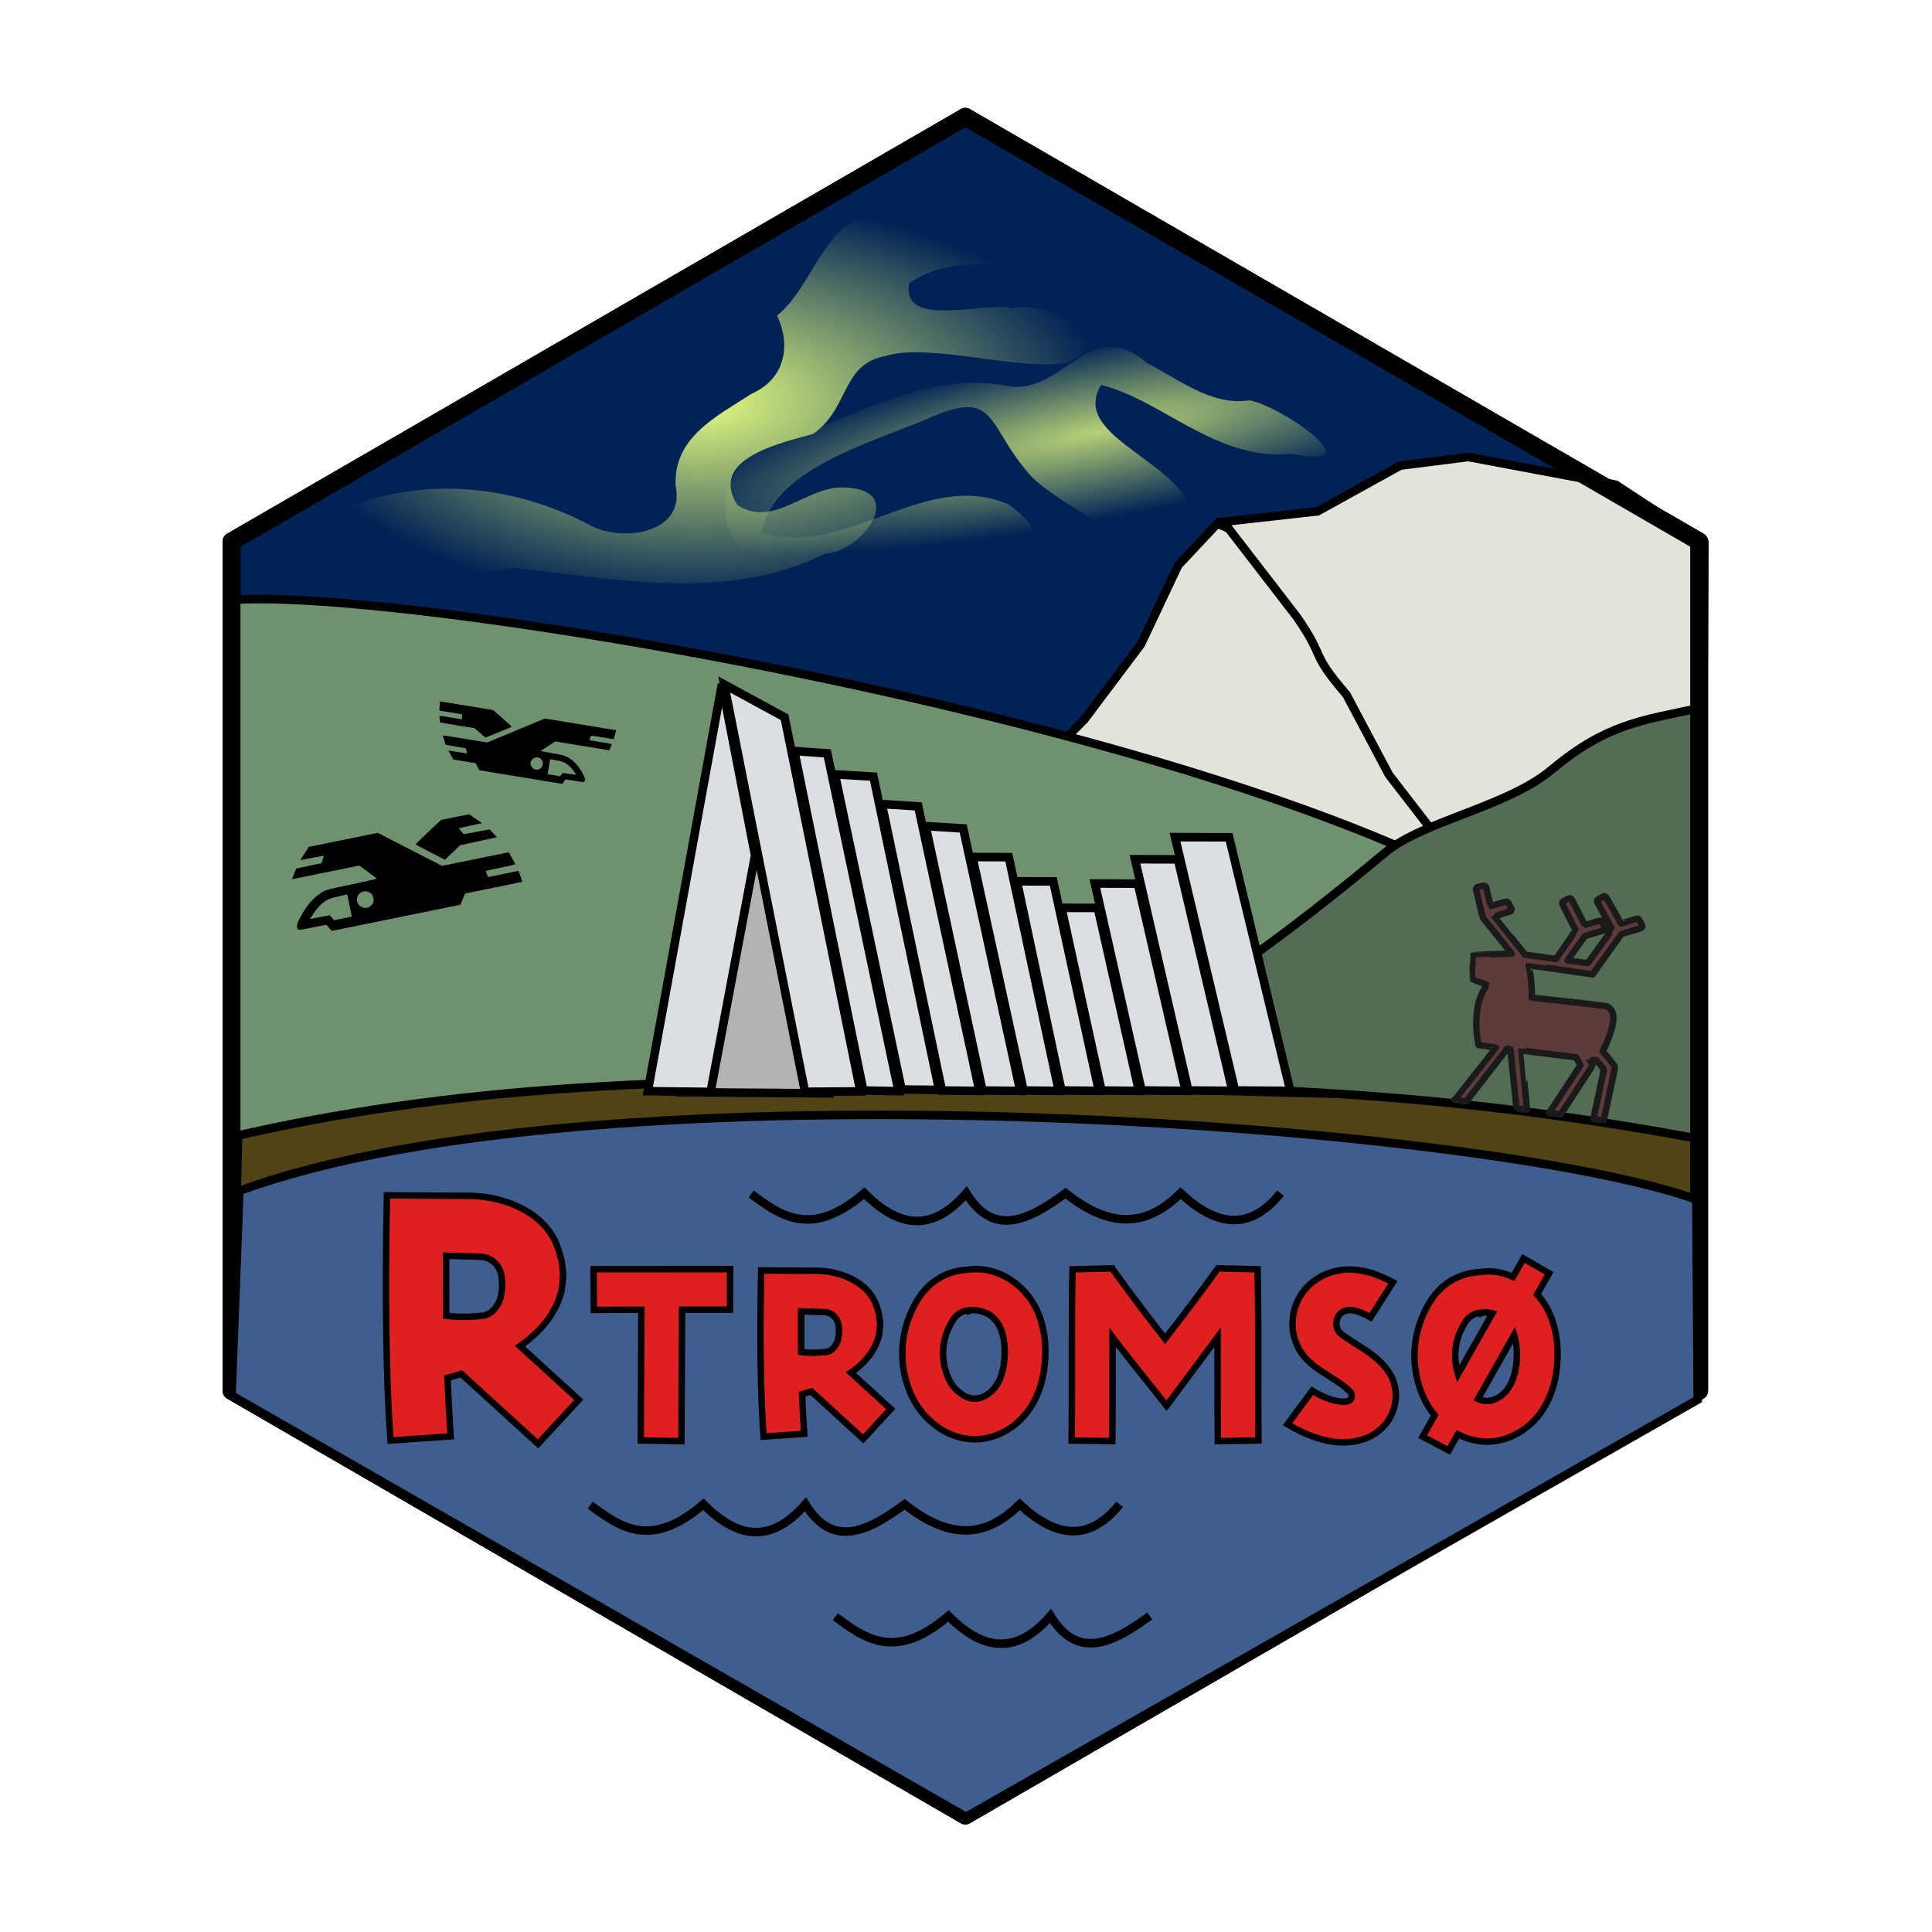 <?xml version="1.0" encoding="UTF-8" standalone="no"?>
<!-- Created with Inkscape (http://www.inkscape.org/) -->

<svg
   width="60mm"
   height="60mm"
   viewBox="0 0 60 60"
   version="1.1"
   id="svg1"
   inkscape:version="1.3.2 (091e20ef0f, 2023-11-25, custom)"
   sodipodi:docname="RTromso-logo-hex.svg"
   inkscape:export-filename="RTromso-logo-hex.png"
   inkscape:export-xdpi="300"
   inkscape:export-ydpi="300"
   xmlns:inkscape="http://www.inkscape.org/namespaces/inkscape"
   xmlns:sodipodi="http://sodipodi.sourceforge.net/DTD/sodipodi-0.dtd"
   xmlns:xlink="http://www.w3.org/1999/xlink"
   xmlns="http://www.w3.org/2000/svg"
   xmlns:svg="http://www.w3.org/2000/svg">
  <sodipodi:namedview
     id="namedview1"
     pagecolor="#ffffff"
     bordercolor="#666666"
     borderopacity="1.0"
     inkscape:showpageshadow="2"
     inkscape:pageopacity="0.0"
     inkscape:pagecheckerboard="0"
     inkscape:deskcolor="#d1d1d1"
     inkscape:document-units="mm"
     inkscape:zoom="1.1667841"
     inkscape:cx="496.23578"
     inkscape:cy="218.12091"
     inkscape:window-width="3840"
     inkscape:window-height="2106"
     inkscape:window-x="2160"
     inkscape:window-y="1247"
     inkscape:window-maximized="1"
     inkscape:current-layer="layer1" />
  <defs
     id="defs1">
    <linearGradient
       id="linearGradient58"
       inkscape:collect="always">
      <stop
         style="stop-color:#87aade;stop-opacity:1;"
         offset="0"
         id="stop58" />
      <stop
         style="stop-color:#1c3865;stop-opacity:1;"
         offset="1"
         id="stop59" />
    </linearGradient>
    <linearGradient
       id="linearGradient45"
       inkscape:collect="always">
      <stop
         style="stop-color:#e5ff80;stop-opacity:1;"
         offset="0"
         id="stop45" />
      <stop
         style="stop-color:#e5ff80;stop-opacity:0;"
         offset="1"
         id="stop46" />
    </linearGradient>
    <linearGradient
       id="linearGradient48"
       inkscape:collect="always">
      <stop
         style="stop-color:#b6d177;stop-opacity:1;"
         offset="0"
         id="stop48" />
      <stop
         style="stop-color:#b6d177;stop-opacity:0;"
         offset="1"
         id="stop49" />
    </linearGradient>
    <linearGradient
       inkscape:collect="always"
       xlink:href="#linearGradient58"
       id="linearGradient61-6"
       gradientUnits="userSpaceOnUse"
       gradientTransform="matrix(-1,0,0,1,206.365,37.212)"
       x1="71.473"
       y1="129.748"
       x2="72.233"
       y2="131.992"
       spreadMethod="reflect" />
    <radialGradient
       inkscape:collect="always"
       xlink:href="#linearGradient45"
       id="radialGradient46-5"
       cx="88.154"
       cy="96.691"
       fx="88.154"
       fy="96.691"
       r="12.76"
       gradientTransform="matrix(1,0,0,0.493,15.518,86.508)"
       gradientUnits="userSpaceOnUse" />
    <filter
       inkscape:collect="always"
       style="color-interpolation-filters:sRGB"
       id="filter45-4"
       x="-0.024"
       y="-0.051"
       width="1.048"
       height="1.103">
      <feGaussianBlur
         inkscape:collect="always"
         stdDeviation="0.245"
         id="feGaussianBlur45-8" />
    </filter>
    <radialGradient
       inkscape:collect="always"
       xlink:href="#linearGradient48"
       id="radialGradient49-1"
       cx="91.757"
       cy="92.804"
       fx="91.757"
       fy="92.804"
       r="9.493"
       gradientTransform="matrix(1.439,0.197,-0.039,0.284,-38.597,54.934)"
       gradientUnits="userSpaceOnUse" />
    <filter
       inkscape:collect="always"
       style="color-interpolation-filters:sRGB"
       id="filter49-0"
       x="-0.023"
       y="-0.062"
       width="1.045"
       height="1.123">
      <feGaussianBlur
         inkscape:collect="always"
         stdDeviation="0.177"
         id="feGaussianBlur49-4" />
    </filter>
  </defs>
  <g
     inkscape:label="Layer 1"
     inkscape:groupmode="layer"
     id="layer1"
     transform="translate(-82.021,-121.708)">
    <path
       style="opacity:0.391;fill:url(#linearGradient61-6);stroke:#000000;stroke-width:0.265px;stroke-linecap:butt;stroke-linejoin:miter;stroke-opacity:1"
       d="m 89.265,158.679 c 6.566,-2.365 34.128,-4.367 45.248,-0.267 l 0.244,6.35 -22.81,13.089 -22.724,-12.955 z"
       id="path60-4"
       sodipodi:nodetypes="cccccc" />
    <path
       sodipodi:type="star"
       style="fill:#002255;stroke:#000000;stroke-width:1.332;stroke-linecap:round;stroke-linejoin:round"
       id="path43-7"
       inkscape:flatsided="true"
       sodipodi:sides="6"
       sodipodi:cx="42.350681"
       sodipodi:cy="43.065266"
       sodipodi:r1="63.10434"
       sodipodi:r2="63.10434"
       sodipodi:arg1="0.52359878"
       sodipodi:arg2="1.0471976"
       inkscape:rounded="0"
       inkscape:randomized="0"
       d="M 97.001,74.617 42.351,106.17 -12.299,74.617 l 0,-63.104 54.65,-31.552 54.65,31.552 z"
       transform="matrix(0.417,0,0,0.418,94.34,133.712)" />
    <path
       style="fill:#e2e3db;fill-opacity:1;stroke:#000000;stroke-width:0.265px;stroke-linecap:butt;stroke-linejoin:miter;stroke-opacity:1"
       d="m 119.826,137.971 c 5.17,2.101 7.913,8.758 10.063,12.833 l -18.997,-1.877 4.809,-4.878 1.753,-2.333 1.157,-2.451 z"
       id="path37-6"
       sodipodi:nodetypes="ccccccc" />
    <path
       style="fill:#e2e3db;stroke:#000000;stroke-width:0.265px;stroke-linecap:butt;stroke-linejoin:miter;stroke-opacity:1"
       d="m 120.017,137.913 2.925,-0.326 2.565,-1.419 2.113,-0.267 4.578,0.859 2.755,1.805 -0.048,8.321 -8.248,0.828 -1.501,-1.945 -1.32,-2.488 c -1.165,-1.358 -0.613,-1.071 -1.535,-2.405 z"
       id="path38-3"
       sodipodi:nodetypes="cccccccccccc" />
    <path
       style="fill:#504416;stroke:#000000;stroke-width:0.265px;stroke-linecap:butt;stroke-linejoin:miter;stroke-opacity:1"
       d="m 134.607,153.943 c -6.566,-2.365 -33.044,-4.408 -45.137,0.765 l -0.244,10.054 22.855,13.134 22.813,-12.991 z"
       id="path39-1"
       sodipodi:nodetypes="cccccc" />
    <path
       style="fill:#6f916f;stroke:#000000;stroke-width:0.265px;stroke-linecap:butt;stroke-linejoin:miter;stroke-opacity:1"
       d="m 89.164,140.343 c 7.464,-0.586 50.019,7.351 41.979,15.302 -14.05,0.458 -28.26,-1.834 -42,1.389 z"
       id="path36-7"
       sodipodi:nodetypes="cccc" />
    <path
       style="fill:#536c53;stroke:#000000;stroke-width:0.265px;stroke-linecap:butt;stroke-linejoin:miter;stroke-opacity:1"
       d="m 134.776,143.701 c -1.775,0.382 -2.876,0.494 -4.569,1.912 -1.377,1.153 -3.992,1.592 -5.154,2.561 -6.559,5.467 -9.359,6.441 -12.148,7.184 6.745,0.118 13.114,0.081 21.859,1.717 z"
       id="path34-5"
       sodipodi:nodetypes="cssccc" />
    <path
       sodipodi:type="star"
       style="fill:none;stroke:#000000;stroke-width:1.332;stroke-linecap:round;stroke-linejoin:round"
       id="path14-9"
       inkscape:flatsided="true"
       sodipodi:sides="6"
       sodipodi:cx="42.350681"
       sodipodi:cy="43.065266"
       sodipodi:r1="63.10434"
       sodipodi:r2="63.10434"
       sodipodi:arg1="0.52359878"
       sodipodi:arg2="1.0471976"
       inkscape:rounded="0"
       inkscape:randomized="0"
       d="M 97.001,74.617 42.351,106.17 -12.299,74.617 l 0,-63.104 54.65,-31.552 54.65,31.552 z"
       transform="matrix(0.417,0,0,0.418,94.34,133.712)" />
    <path
       style="fill:#3f5d8d;fill-opacity:1;stroke:#000000;stroke-width:0.265px;stroke-linecap:butt;stroke-linejoin:miter;stroke-opacity:1"
       d="m 134.703,158.96 c -6.566,-2.365 -34.128,-4.367 -45.248,-0.267 l -0.244,6.35 22.81,13.089 22.724,-12.955 z"
       id="path20-6"
       sodipodi:nodetypes="cccccc" />
    <path
       style="mix-blend-mode:normal;fill:url(#radialGradient46-5);stroke:none;stroke-width:0.265px;stroke-linecap:butt;stroke-linejoin:miter;stroke-opacity:1;filter:url(#filter45-4)"
       d="m 115.572,129.961 c -1.761,0.237 -3.726,-0.538 -5.316,0.54 -0.255,1.433 2.284,0.568 3.188,0.781 1.011,-0.248 3.624,0.854 1.728,1.679 -1.329,0.307 -4.281,-0.618 -5.617,-0.205 -1.426,0.251 -1.127,1.611 -2.28,2.427 -0.991,0.281 -3.264,0.761 -2.357,2.206 1.149,0.756 2.185,-0.639 3.376,-0.539 1.915,0.088 0.494,1.997 -0.663,2.058 -3.003,1.502 -6.46,0.783 -9.638,0.439 -1.673,0.159 -3.422,1.021 -5.048,0.149 -1.156,-0.297 -2.318,-1.596 -0.503,-1.85 2.506,-1.206 5.499,-0.909 7.911,0.378 0.996,0.531 2.961,0.258 2.65,-1.232 -0.074,-1.514 1.299,-2.165 2.362,-2.858 1.052,-0.467 1.221,-1.509 0.789,-2.425 1.025,-0.832 1.363,-2.535 2.579,-3.036 1.779,0.018 3.599,0.131 5.327,0.51 0.584,0.155 1.246,0.379 1.513,0.978 z"
       id="path44-2"
       sodipodi:nodetypes="ccccccccccccccccccc" />
    <path
       style="fill:url(#radialGradient49-1);fill-opacity:1;stroke:none;stroke-width:0.265px;stroke-linecap:butt;stroke-linejoin:miter;stroke-opacity:1;filter:url(#filter49-0)"
       d="m 85.013,98.67 c -0.976,0.238 -3.769,2.432 -1.208,1.735 2.332,0.105 3.88,-1.887 5.781,-2.49 1.114,1.61 -2.546,2.518 -2.674,4.44 -0.621,2.458 4.521,-0.969 5.092,-1.841 1.214,-1.577 0.815,-2.7 2.975,-1.893 1.821,0.656 4.961,1.284 5.41,3.25 -2.565,0.966 -5.181,-1.696 -7.698,-0.427 -2.169,1.705 0.887,2.297 2.215,1.507 1.843,0.232 4.152,1.558 5.735,-0.226 1.829,-1.33 0.384,-4.009 -1.678,-3.835 -2.104,-0.67 -4.287,-1.71 -6.541,-1.099 -1.69,0.319 -2.617,-2.096 -4.314,-0.46 -0.957,0.563 -1.903,1.447 -3.094,1.339 z"
       id="path46-1"
       transform="matrix(-0.998,0.06,0.06,0.998,199.749,30.567)"
       sodipodi:nodetypes="cccccccccccccc" />
    <path
       style="fill:#5d3b3b;fill-opacity:1;stroke:#1a1a1a;stroke-width:0.2;stroke-linecap:round;stroke-linejoin:round;stroke-dasharray:none;stroke-opacity:1"
       d="m 127.207,155.864 c 0.047,-0.056 1.276,-1.616 1.277,-1.62 4.2e-4,-0.003 -0.105,-0.019 -0.273,-0.044 l -0.274,-0.038 -0.019,-0.112 c -0.059,-0.356 -0.064,-0.649 -0.017,-0.993 0.019,-0.143 0.024,-0.17 0.052,-0.254 0.051,-0.163 0.11,-0.292 0.199,-0.441 0.021,-0.036 0.038,-0.067 0.037,-0.069 -0.002,-0.002 -0.096,-0.037 -0.211,-0.078 -0.114,-0.041 -0.21,-0.077 -0.212,-0.08 -0.004,-0.004 -0.02,-0.761 -0.016,-0.764 0.002,-0.002 0.356,-0.019 0.508,-0.025 0.18,-0.008 0.456,-0.014 0.586,-0.014 0.066,7.3e-4 0.121,5.8e-4 0.123,-4.1e-4 0.003,-0.003 -0.05,-0.071 -0.494,-0.624 -0.216,-0.269 -0.396,-0.495 -0.4,-0.501 -0.009,-0.013 -0.208,-0.851 -0.212,-0.88 -0.006,-0.025 0.02,-0.059 0.044,-0.068 0.012,-0.005 0.056,-0.016 0.099,-0.026 0.089,-0.021 0.13,-0.02 0.154,0.004 0.011,0.009 0.031,0.087 0.084,0.309 0.038,0.162 0.073,0.296 0.077,0.298 0.004,0.002 0.11,-0.028 0.237,-0.066 0.131,-0.04 0.238,-0.069 0.248,-0.068 0.036,10e-4 0.051,0.022 0.106,0.122 l 0.054,0.098 -0.011,0.038 -0.011,0.038 -0.254,0.079 c -0.14,0.043 -0.253,0.082 -0.253,0.086 4.5e-4,0.003 0.215,0.272 0.475,0.596 l 0.474,0.59 0.479,0.066 0.479,0.066 0.306,-0.44 c 0.168,-0.242 0.306,-0.444 0.305,-0.45 -0.002,-0.005 -0.091,-0.185 -0.201,-0.399 -0.11,-0.214 -0.202,-0.4 -0.206,-0.413 -0.01,-0.033 -0.002,-0.062 0.014,-0.08 0.008,-0.01 0.057,-0.036 0.107,-0.061 0.097,-0.049 0.115,-0.052 0.145,-0.028 0.01,0.006 0.05,0.079 0.091,0.161 0.226,0.447 0.332,0.65 0.34,0.651 0.004,6.6e-4 0.107,-0.028 0.227,-0.064 0.244,-0.072 0.26,-0.074 0.29,-0.037 0.01,0.011 0.038,0.059 0.064,0.107 0.052,0.095 0.054,0.112 0.027,0.146 -0.015,0.018 -0.047,0.029 -0.499,0.162 l -0.105,0.031 -0.273,0.38 -0.272,0.38 0.312,0.044 c 0.271,0.039 0.313,0.043 0.321,0.035 0.004,-0.005 0.176,-0.241 0.381,-0.526 0.232,-0.322 0.371,-0.521 0.369,-0.526 -0.003,-0.004 -0.104,-0.19 -0.226,-0.411 -0.122,-0.221 -0.226,-0.412 -0.231,-0.423 -0.012,-0.028 -0.006,-0.057 0.013,-0.077 0.025,-0.024 0.18,-0.107 0.203,-0.109 0.043,1.2e-4 0.049,0.007 0.287,0.434 0.124,0.223 0.227,0.407 0.228,0.409 0.002,0.002 0.113,-0.03 0.248,-0.072 0.135,-0.041 0.249,-0.074 0.254,-0.074 0.005,7e-4 0.02,0.003 0.032,0.007 0.02,0.006 0.03,0.023 0.078,0.11 0.047,0.085 0.054,0.103 0.052,0.124 -0.009,0.045 -0.018,0.05 -0.343,0.145 -0.165,0.048 -0.303,0.09 -0.308,0.094 -0.004,0.004 -0.207,0.286 -0.45,0.628 l -0.441,0.622 -0.392,-0.057 c -0.216,-0.03 -0.662,-0.094 -0.991,-0.143 -0.329,-0.048 -0.6,-0.086 -0.601,-0.085 -9.6e-4,5.5e-4 0.007,0.051 0.019,0.111 0.042,0.216 0.068,0.46 0.075,0.683 0.002,0.074 0.004,0.153 0.004,0.175 l -0.004,0.04 0.023,10e-4 c 0.013,0.001 0.228,0.024 0.477,0.052 1.011,0.109 1.271,0.139 1.547,0.176 l 0.289,0.038 0.047,0.031 c 0.137,0.09 0.182,0.259 0.135,0.51 -0.038,0.207 -0.123,0.45 -0.26,0.744 l -0.052,0.113 0.019,0.024 c 0.01,0.013 0.091,0.111 0.178,0.217 0.088,0.106 0.164,0.2 0.168,0.208 0.018,0.033 0.016,0.058 -0.017,0.206 -0.016,0.078 -0.096,0.445 -0.174,0.816 l -0.143,0.674 -0.162,-0.021 -0.162,-0.021 0.008,-0.036 c 0.016,-0.065 0.314,-1.463 0.318,-1.488 10e-4,-0.023 -0.005,-0.029 -0.114,-0.161 l -0.117,-0.137 -0.11,-0.017 c -0.061,-0.01 -0.111,-0.015 -0.111,-0.014 -2.6e-4,0.002 0.018,0.032 0.041,0.066 0.048,0.072 0.057,0.099 0.047,0.135 -0.002,0.017 -0.186,0.3 -0.492,0.767 l -0.485,0.742 -0.179,-0.023 -0.179,-0.023 0.036,-0.056 c 0.02,-0.03 0.226,-0.344 0.458,-0.697 0.495,-0.751 0.469,-0.711 0.472,-0.733 0.001,-0.012 -0.018,-0.051 -0.065,-0.13 l -0.068,-0.113 -0.238,-0.029 c -0.131,-0.017 -0.512,-0.063 -0.848,-0.106 -0.335,-0.043 -0.611,-0.075 -0.612,-0.074 -9.6e-4,7.4e-4 0.039,0.413 0.089,0.917 0.05,0.503 0.09,0.918 0.09,0.921 -6.7e-4,0.005 -0.328,-0.035 -0.328,-0.041 10e-6,-8.7e-4 -0.043,-0.415 -0.095,-0.919 l -0.095,-0.917 -0.047,-0.011 -0.048,-0.011 -0.637,0.821 -0.637,0.821 -0.185,-0.026 -0.185,-0.027 z"
       id="path49-7"
       sodipodi:nodetypes="cscccccscccccccccccccccscccccccccccscccccccsccccccccccscscccccccccccccccccccccccccsccccsccccccccccccccsccccccccccsscsccccccccc" />
    <g
       id="g57-5"
       transform="matrix(0.83,-0.169,0.169,0.83,20.93,92.693)"
       style="stroke-width:1.18">
      <path
         style="fill:#000000;stroke-width:1.18"
         d="m 73.067,81.725 c -0.256,-0.206 -0.468,-0.381 -0.471,-0.39 -0.003,-0.008 0.242,-0.168 0.542,-0.355 l 0.547,-0.339 h 0.524 0.524 l 0.201,0.207 0.201,0.207 -0.436,0.005 c -0.24,0.003 -0.436,0.011 -0.435,0.018 5.32e-4,0.007 0.031,0.064 0.067,0.127 l 0.066,0.114 0.481,0.009 0.481,0.009 0.105,0.167 0.105,0.167 -0.692,0.009 -0.692,0.009 -0.264,0.168 c -0.145,0.092 -0.292,0.185 -0.326,0.205 l -0.062,0.037 z"
         id="path57-7" />
      <path
         id="path56-4"
         style="fill:#000000;stroke-width:1.18"
         d="m 68.739,80.641 -0.201,0.207 -0.201,0.207 0.436,0.005 c 0.24,0.003 0.436,0.011 0.436,0.018 0,0.007 -0.03,0.064 -0.066,0.127 l -0.067,0.115 -0.475,0.005 -0.475,0.005 -0.09,0.136 c -0.05,0.075 -0.099,0.154 -0.111,0.176 l -0.02,0.039 1.255,5.17e-4 h 1.256 l 0.265,0.291 c 0.145,0.16 0.267,0.298 0.27,0.307 0.003,0.009 -0.387,0.018 -0.934,0.022 -1.048,0.007 -1.01,0.003 -1.298,0.137 -0.264,0.123 -0.527,0.342 -0.789,0.656 -0.149,0.179 -0.2,0.268 -0.2,0.355 0,0.113 0.015,0.116 0.572,0.116 l 0.494,5.16e-4 0.076,0.132 0.076,0.131 h 2.407 l 2.408,-5.17e-4 0.123,-0.184 0.124,-0.183 1.072,-10e-4 1.073,-5.17e-4 -0.01,-0.092 c -0.005,-0.051 -0.019,-0.146 -0.03,-0.211 l -0.021,-0.119 h -0.569 -0.569 l -0.019,-0.111 c -0.011,-0.061 -0.02,-0.118 -0.02,-0.124 0,-0.007 0.25,-0.012 0.555,-0.012 0.432,0 0.555,-0.005 0.555,-0.022 1.1e-4,-0.012 -0.033,-0.123 -0.073,-0.247 l -0.073,-0.224 h -1.247 -1.247 l -1.036,-0.828 -1.035,-0.828 h -1.288 z m 1.034,1.987 v 0.416 0.417 h -0.331 -0.331 l -0.06,-0.105 -0.061,-0.105 -0.37,-0.005 -0.369,-0.005 0.158,-0.161 c 0.155,-0.157 0.335,-0.29 0.476,-0.35 0.174,-0.074 0.229,-0.084 0.559,-0.092 z m 0.601,0.017 c 0.148,-0.004 0.298,0.091 0.311,0.284 0.008,0.122 -0.03,0.202 -0.13,0.27 v -5.17e-4 c -0.038,0.026 -0.092,0.051 -0.121,0.055 -0.194,0.029 -0.378,-0.142 -0.357,-0.332 0.02,-0.181 0.158,-0.273 0.297,-0.276 z" />
    </g>
    <g
       id="g58-1"
       transform="matrix(0.616,0.101,-0.101,0.616,62.727,84.857)"
       style="stroke-width:1.601">
      <path
         style="fill:#000000;stroke-width:1.601"
         d="m 69.508,85.37 -0.291,-0.183 -0.874,-3.3e-4 -0.874,-3.3e-4 -0.038,-0.155 c -0.021,-0.085 -0.038,-0.161 -0.038,-0.167 0,-0.007 0.255,-0.012 0.566,-0.012 h 0.566 l -0.011,-0.082 c -0.006,-0.045 -0.011,-0.1 -0.011,-0.123 v -0.042 H 67.925 67.346 l -0.01,-0.066 c -0.006,-0.036 -0.016,-0.139 -0.022,-0.229 l -0.012,-0.163 h 1.339 1.339 l 0.53,0.33 c 0.407,0.253 0.525,0.335 0.508,0.35 -0.045,0.041 -1.178,0.729 -1.198,0.728 -0.012,-7.6e-4 -0.152,-0.084 -0.312,-0.185 z"
         id="path53-8" />
      <path
         id="path52-5"
         style="fill:#000000;stroke-width:1.601"
         d="m 74.384,84.147 -1.801,5.17e-4 -1.316,0.819 -1.316,0.819 h -1.119 c -0.616,0 -1.119,0.006 -1.119,0.013 1.89e-4,0.007 0.05,0.109 0.111,0.225 l 0.111,0.211 0.502,0.005 0.502,0.005 0.056,0.115 c 0.031,0.063 0.057,0.118 0.057,0.123 0,0.004 -0.211,0.008 -0.469,0.008 h -0.469 l 0.033,0.051 c 0.018,0.028 0.088,0.119 0.156,0.202 l 0.124,0.151 0.558,5.17e-4 0.558,0.001 0.059,0.075 c 0.033,0.041 0.089,0.113 0.126,0.159 l 0.067,0.083 h 2.086 2.086 l 0.062,-0.124 0.062,-0.123 h 0.448 c 0.438,0 0.449,-0.001 0.484,-0.039 0.02,-0.021 0.036,-0.055 0.036,-0.076 0,-0.067 -0.086,-0.212 -0.226,-0.38 -0.294,-0.354 -0.561,-0.539 -0.919,-0.637 -0.116,-0.032 -0.202,-0.038 -0.702,-0.047 l -0.571,-0.01 0.32,-0.295 0.321,-0.295 h 1.362 1.362 l 0.038,-0.149 c 0.021,-0.082 0.037,-0.157 0.037,-0.167 0,-0.012 -0.187,-0.018 -0.565,-0.018 h -0.565 l 0.012,-0.092 c 0.022,-0.171 -0.045,-0.154 0.598,-0.154 h 0.569 l 0.01,-0.05 c 0.005,-0.028 0.015,-0.113 0.021,-0.19 0.006,-0.077 0.015,-0.157 0.019,-0.179 l 0.008,-0.039 z m -1.211,1.955 h 0.26 c 0.155,2e-4 0.307,0.011 0.376,0.025 0.154,0.033 0.334,0.125 0.494,0.254 0.114,0.092 0.262,0.247 0.262,0.274 0,0.005 -0.148,0.011 -0.33,0.014 l -0.33,0.005 -0.053,0.092 -0.054,0.092 -0.313,5.17e-4 H 73.172 V 86.481 Z m -0.623,0.011 c 0.069,-0.002 0.142,0.021 0.207,0.078 0.079,0.07 0.105,0.137 0.095,0.253 -0.009,0.106 -0.069,0.204 -0.151,0.245 -0.139,0.07 -0.279,0.04 -0.387,-0.083 -0.186,-0.212 0.009,-0.486 0.236,-0.494 z" />
    </g>
    <g
       id="g35-9"
       transform="matrix(1.237,0,0,1.24,-11.215,8.792)"
       style="stroke-width:0.807">
      <path
         style="fill:#b3b3b3;fill-opacity:1;stroke:#000000;stroke-width:0.214px;stroke-linecap:butt;stroke-linejoin:miter;stroke-opacity:1"
         d="m 94.19,110.436 -1.736,7.981 3.719,0.028 z"
         id="path35-7"
         sodipodi:nodetypes="cccc" />
      <path
         style="fill:#dbdee3;stroke:#000000;stroke-width:0.214px;stroke-linecap:butt;stroke-linejoin:miter;stroke-opacity:1"
         d="m 96.142,109.929 -0.827,-0.057 1.731,8.501 0.885,0.017 z"
         id="path22-5" />
      <path
         style="fill:#dbdee3;stroke:#000000;stroke-width:0.214px;stroke-linecap:butt;stroke-linejoin:miter;stroke-opacity:1"
         d="m 97.302,110.513 -0.968,-0.058 1.674,7.893 0.941,0.01 z"
         id="path23-3"
         sodipodi:nodetypes="ccccc" />
      <path
         style="fill:#dbdee3;fill-opacity:1;stroke:#000000;stroke-width:0.214px;stroke-linecap:butt;stroke-linejoin:miter;stroke-opacity:1"
         d="m 98.425,111.257 -0.912,-0.058 1.507,7.174 0.941,0.01 z"
         id="path24-8"
         sodipodi:nodetypes="ccccc" />
      <path
         style="fill:#dbdee3;fill-opacity:1;stroke:#000000;stroke-width:0.214px;stroke-linecap:butt;stroke-linejoin:miter;stroke-opacity:1"
         d="m 99.555,111.81 -0.942,-0.058 1.425,6.621 0.949,0.01 z"
         id="path25-8"
         sodipodi:nodetypes="ccccc" />
      <path
         style="fill:#dbdee3;fill-opacity:1;stroke:#000000;stroke-width:0.214px;stroke-linecap:butt;stroke-linejoin:miter;stroke-opacity:1"
         d="m 100.699,112.529 -0.912,-0.003 1.283,5.847 0.885,0.01 z"
         id="path26-3"
         sodipodi:nodetypes="ccccc" />
      <path
         style="fill:#dbdee3;fill-opacity:1;stroke:#000000;stroke-width:0.214px;stroke-linecap:butt;stroke-linejoin:miter;stroke-opacity:1"
         d="m 101.816,113.137 -0.912,-0.003 1.116,5.238 0.941,0.01 z"
         id="path27-1"
         sodipodi:nodetypes="ccccc" />
      <path
         style="fill:#dbdee3;fill-opacity:1;stroke:#000000;stroke-width:0.214px;stroke-linecap:butt;stroke-linejoin:miter;stroke-opacity:1"
         d="m 102.934,113.801 -0.912,-0.003 1.004,4.575 0.941,0.01 z"
         id="path28-8"
         sodipodi:nodetypes="ccccc" />
      <path
         style="fill:#dbdee3;fill-opacity:1;stroke:#000000;stroke-width:0.214px;stroke-linecap:butt;stroke-linejoin:miter;stroke-opacity:1"
         d="m 103.94,113.192 -1.079,-0.003 1.171,5.183 1.108,0.01 z"
         id="path29-9"
         sodipodi:nodetypes="ccccc" />
      <path
         style="fill:#dbdee3;fill-opacity:1;stroke:#000000;stroke-width:0.214px;stroke-linecap:butt;stroke-linejoin:miter;stroke-opacity:1"
         d="m 104.946,112.584 -1.079,-0.003 1.339,5.791 1.108,0.01 z"
         id="path30-6"
         sodipodi:nodetypes="ccccc" />
      <path
         style="fill:#dbdee3;fill-opacity:1;stroke:#000000;stroke-width:0.214px;stroke-linecap:butt;stroke-linejoin:miter;stroke-opacity:1"
         d="m 106.231,112.031 -1.359,-0.003 1.507,6.344 1.388,0.01 z"
         id="path31-4"
         sodipodi:nodetypes="ccccc" />
      <path
         style="fill:#dbdee3;stroke:#000000;stroke-width:0.214px;stroke-linecap:butt;stroke-linejoin:miter;stroke-opacity:1"
         d="m 95.071,109.026 -1.516,-0.822 2.027,10.201 1.391,-0.01 z"
         id="path32-3"
         sodipodi:nodetypes="ccccc" />
      <path
         style="fill:#dbdee3;stroke:#000000;stroke-width:0.214px;stroke-linecap:butt;stroke-linejoin:miter;stroke-opacity:1"
         d="m 93.497,108.196 0.832,4.289 -1.117,5.923 -1.575,-0.018 z"
         id="path33-3"
         sodipodi:nodetypes="ccccc" />
    </g>
    <g
       id="g9"
       style="fill:#df2020;fill-opacity:1">
      <path
         id="text2"
         style="font-size:6.89px;line-height:1.25;font-family:'Cute Crafts';-inkscape-font-specification:'Cute Crafts, Normal';font-variant-ligatures:none;letter-spacing:0px;fill:#df2020;stroke:#000000;stroke-width:0.2;fill-opacity:1"
         d="m 129.334,160.791 -0.323,0.571 c -0.101,-0.044 -0.206,-0.081 -0.315,-0.11 -0.224,-0.06 -0.454,-0.075 -0.69,-0.043 -0.334,0.018 -0.634,0.104 -0.899,0.258 -0.18,0.105 -0.332,0.231 -0.458,0.377 -0.022,0.022 -0.043,0.045 -0.061,0.067 -0.018,0.022 -0.04,0.052 -0.067,0.09 -0.027,0.038 -0.044,0.062 -0.051,0.071 -0.065,0.103 -0.107,0.174 -0.125,0.212 -0.159,0.289 -0.272,0.597 -0.337,0.924 -0.065,0.334 -0.076,0.662 -0.034,0.985 0.045,0.345 0.136,0.662 0.273,0.951 0.092,0.19 0.202,0.362 0.33,0.517 l -0.375,0.662 0.811,0.431 0.285,-0.503 c 0.192,0.1 0.394,0.169 0.606,0.204 0.397,0.063 0.779,0.003 1.145,-0.178 0.332,-0.164 0.61,-0.401 0.832,-0.713 0.35,-0.502 0.521,-1.13 0.512,-1.885 -0.007,-0.343 -0.062,-0.665 -0.165,-0.965 -0.103,-0.306 -0.26,-0.574 -0.47,-0.807 l 0.372,-0.657 z m -1.235,1.675 c 0.088,-0.002 0.178,0.008 0.269,0.03 l -1.067,1.886 c -0.033,-0.107 -0.059,-0.222 -0.074,-0.346 -0.025,-0.19 -0.018,-0.386 0.02,-0.588 0.036,-0.19 0.104,-0.375 0.205,-0.554 0.009,-0.013 0.021,-0.035 0.037,-0.064 0.018,-0.029 0.031,-0.052 0.04,-0.068 0.004,-0.007 0.013,-0.02 0.027,-0.04 0.013,-0.02 0.026,-0.034 0.037,-0.04 0.036,-0.043 0.085,-0.084 0.148,-0.124 0.072,-0.045 0.162,-0.073 0.272,-0.084 l 0.007,0.02 c 0.029,-0.011 0.055,-0.02 0.077,-0.027 z m 0.947,0.697 c 0.048,0.15 0.077,0.331 0.083,0.547 0.004,0.22 -0.017,0.43 -0.064,0.632 -0.047,0.199 -0.118,0.363 -0.212,0.491 -0.097,0.137 -0.216,0.24 -0.357,0.309 -0.141,0.07 -0.274,0.092 -0.397,0.067 -0.059,-0.008 -0.118,-0.027 -0.179,-0.056 z" />
      <path
         style="font-size:6.89px;line-height:1.25;font-family:'Cute Crafts';-inkscape-font-specification:'Cute Crafts, Normal';font-variant-ligatures:none;letter-spacing:0px;fill:#df2020;stroke:#000000;stroke-width:0.2;fill-opacity:1"
         d="m 124.652,163.799 q 0.35,0.276 0.525,0.558 0.121,0.188 0.168,0.437 0.051,0.245 0.007,0.46 -0.024,0.185 -0.131,0.42 -0.104,0.215 -0.286,0.386 -0.333,0.323 -0.855,0.413 -0.404,0.067 -0.822,-0.02 -0.636,-0.138 -1.253,-0.514 l 0.771,-1.042 q 0.404,0.252 0.771,0.323 0.155,0.03 0.286,0.013 0.094,-0.017 0.121,-0.05 0.003,-0.003 0.01,-0.013 0.01,-0.013 0.017,-0.024 0.024,-0.057 0.02,-0.074 0.007,-0.05 -0.017,-0.098 -0.044,-0.074 -0.212,-0.205 -0.165,-0.131 -0.394,-0.269 -0.397,-0.255 -0.502,-0.333 l -0.138,-0.114 -0.148,-0.141 q -0.162,-0.171 -0.253,-0.353 -0.189,-0.386 -0.175,-0.79 0.013,-0.407 0.219,-0.776 0.222,-0.386 0.616,-0.612 0.387,-0.225 0.859,-0.245 0.381,-0.013 0.801,0.121 0.3,0.101 0.623,0.272 l -0.694,1.089 q -0.431,-0.239 -0.673,-0.222 -0.118,0.007 -0.195,0.057 -0.081,0.044 -0.135,0.134 -0.054,0.091 -0.057,0.215 -0.003,0.124 0.044,0.208 0.017,0.037 0.051,0.077 0.017,0.013 0.047,0.044 l 0.071,0.057 q 0.077,0.057 0.407,0.266 0.33,0.208 0.505,0.343 z"
         id="path9" />
      <path
         style="font-size:6.89px;line-height:1.25;font-family:'Cute Crafts';-inkscape-font-specification:'Cute Crafts, Normal';font-variant-ligatures:none;letter-spacing:0px;fill:#df2020;stroke:#000000;stroke-width:0.2;fill-opacity:1"
         d="m 121.076,161.127 q 0.024,0.971 0.02,2.672 -0.003,1.697 0.007,2.645 l -1.263,0.02 q -0.007,-0.434 -0.007,-3.226 l -1.583,2.127 q -1.273,-1.59 -1.677,-2.127 0,2.793 -0.007,3.226 l -1.263,-0.02 q 0.01,-0.76 0.007,-2.648 -0.003,-1.889 0.02,-2.668 l 1.229,-0.03 q 0.737,1.028 1.643,2.188 0.906,-1.159 1.643,-2.188 z"
         id="path8" />
      <path
         id="path4"
         style="font-size:6.89px;line-height:1.25;font-family:'Cute Crafts';-inkscape-font-specification:'Cute Crafts, Normal';font-variant-ligatures:none;letter-spacing:0px;fill:#df2020;stroke:#000000;stroke-width:0.2;fill-opacity:1"
         d="m 112.361,161.121 c -0.087,-0.001 -0.175,0.004 -0.263,0.016 -0.335,0.018 -0.634,0.104 -0.899,0.259 -0.18,0.105 -0.333,0.231 -0.458,0.376 -0.022,0.022 -0.043,0.045 -0.06,0.067 -0.018,0.022 -0.04,0.053 -0.067,0.091 -0.027,0.038 -0.044,0.062 -0.051,0.071 -0.065,0.103 -0.107,0.173 -0.125,0.211 -0.159,0.289 -0.272,0.597 -0.337,0.924 -0.065,0.334 -0.076,0.662 -0.034,0.984 0.045,0.345 0.136,0.662 0.273,0.951 0.159,0.329 0.373,0.606 0.64,0.83 0.308,0.26 0.647,0.42 1.017,0.481 0.397,0.063 0.779,0.004 1.145,-0.178 0.332,-0.164 0.61,-0.401 0.832,-0.713 0.35,-0.502 0.521,-1.131 0.512,-1.886 -0.007,-0.343 -0.062,-0.664 -0.165,-0.964 -0.119,-0.352 -0.309,-0.656 -0.569,-0.911 -0.278,-0.273 -0.6,-0.457 -0.963,-0.551 -0.14,-0.038 -0.283,-0.058 -0.427,-0.06 z m -0.168,1.273 c 0.168,-0.004 0.343,0.036 0.525,0.121 0.067,0.045 0.117,0.083 0.148,0.114 0.126,0.128 0.213,0.269 0.263,0.423 0.056,0.157 0.088,0.352 0.095,0.585 0.004,0.22 -0.017,0.43 -0.064,0.631 -0.047,0.199 -0.118,0.363 -0.212,0.491 -0.097,0.137 -0.216,0.24 -0.357,0.309 -0.141,0.07 -0.274,0.092 -0.397,0.067 -0.128,-0.018 -0.26,-0.084 -0.397,-0.198 -0.137,-0.114 -0.242,-0.252 -0.316,-0.413 -0.079,-0.161 -0.132,-0.348 -0.159,-0.561 -0.025,-0.19 -0.018,-0.386 0.021,-0.588 0.036,-0.19 0.104,-0.375 0.205,-0.554 0.009,-0.013 0.021,-0.035 0.037,-0.064 0.018,-0.029 0.031,-0.051 0.04,-0.067 0.004,-0.007 0.013,-0.02 0.027,-0.04 0.013,-0.02 0.026,-0.034 0.037,-0.04 0.036,-0.043 0.085,-0.084 0.148,-0.125 0.072,-0.045 0.163,-0.073 0.273,-0.084 l 0.007,0.02 c 0.029,-0.011 0.055,-0.02 0.077,-0.027 z" />
      <path
         id="path2"
         style="font-size:6.89px;line-height:1.25;font-family:'Cute Crafts';-inkscape-font-specification:'Cute Crafts, Normal';font-variant-ligatures:none;letter-spacing:0px;fill:#df2020;stroke:#000000;stroke-width:0.2;fill-opacity:1"
         d="m 105.66,161.164 c -0.043,2.162 -0.018,3.882 0.074,5.159 l 1.263,-0.087 c -0.025,-0.343 -0.047,-0.753 -0.067,-1.23 0.13,-0.036 0.227,-0.064 0.289,-0.084 l 1.61,1.472 0.855,-0.928 -1.236,-1.129 c 0.265,-0.184 0.476,-0.391 0.633,-0.622 v -5.2e-4 c 0.078,-0.134 0.125,-0.216 0.138,-0.245 0.043,-0.105 0.075,-0.201 0.098,-0.286 0.018,-0.11 0.03,-0.211 0.037,-0.305 0.002,-0.056 -0.007,-0.156 -0.027,-0.299 -0.002,-0.034 -0.026,-0.124 -0.071,-0.272 l -0.047,-0.128 c -0.013,-0.038 -0.038,-0.087 -0.074,-0.148 -0.097,-0.168 -0.235,-0.318 -0.414,-0.451 -0.265,-0.186 -0.577,-0.31 -0.936,-0.373 -0.049,-0.009 -0.128,-0.018 -0.236,-0.027 l -0.118,-0.007 h -0.095 z m 1.242,1.27 0.68,0.021 c 0.132,-0.002 0.241,0.037 0.327,0.117 0.087,0.081 0.139,0.18 0.155,0.299 0.018,0.119 0.017,0.239 -0.003,0.36 -0.018,0.121 -0.064,0.226 -0.138,0.316 -0.074,0.09 -0.162,0.14 -0.263,0.151 h -5.2e-4 c -0.285,0.029 -0.538,0.029 -0.758,0 -0.002,-0.419 -0.002,-0.841 0,-1.264 z" />
      <path
         style="font-size:6.89px;line-height:1.25;font-family:'Cute Crafts';-inkscape-font-specification:'Cute Crafts, Normal';font-variant-ligatures:none;letter-spacing:0px;fill:#df2020;stroke:#000000;stroke-width:0.2;fill-opacity:1"
         d="m 100.465,162.388 -0.01,-1.264 4.239,-0.003 -0.003,1.26 h -1.488 l -0.02,4.083 -1.263,-0.02 0.02,-4.06 z"
         id="text1" />
      <path
         d="m 99.104,162.596 q -0.349,0.511 -0.937,0.917 l 1.83,1.666 -1.267,1.369 -2.383,-2.172 q -0.14,0.045 -0.429,0.124 0.045,1.056 0.1,1.815 l -1.87,0.129 q -0.204,-2.827 -0.11,-7.613 l 2.483,0.015 h 0.14 l 0.175,0.01 q 0.239,0.02 0.349,0.04 0.798,0.139 1.386,0.55 0.399,0.293 0.613,0.665 0.08,0.134 0.11,0.218 l 0.07,0.188 q 0.1,0.327 0.105,0.402 0.045,0.317 0.04,0.441 -0.015,0.208 -0.055,0.451 -0.05,0.188 -0.145,0.422 -0.03,0.065 -0.204,0.362 z m -2.104,-0.025 q 0.224,-0.025 0.389,-0.223 0.165,-0.198 0.204,-0.466 0.045,-0.268 0.005,-0.531 -0.035,-0.263 -0.229,-0.441 -0.189,-0.179 -0.484,-0.174 l -1.007,-0.03 q -0.005,0.937 0,1.865 0.489,0.065 1.122,0 z"
         id="text3"
         style="font-size:10.184px;line-height:1.25;font-family:'Cute Crafts';-inkscape-font-specification:'Cute Crafts, Normal';font-variant-ligatures:none;letter-spacing:0px;fill:#df2020;stroke:#000000;stroke-width:0.2;fill-opacity:1"
         aria-label="R" />
    </g>
    <path
       style="fill:none;stroke:#000000;stroke-width:0.265px;stroke-linecap:butt;stroke-linejoin:miter;stroke-opacity:1"
       d="m 100.352,168.45 c 0.937,0.695 1.879,1.375 3.513,-0.024 1.005,1.004 2.047,1.288 3.17,2e-4 0.853,1.395 1.951,0.828 3.082,0 1.556,1.238 2.649,0.909 3.572,0 1.095,1.02 2.14,1.197 3.103,0"
       id="path6"
       sodipodi:nodetypes="cccccc" />
    <path
       style="fill:none;stroke:#000000;stroke-width:0.265px;stroke-linecap:butt;stroke-linejoin:miter;stroke-opacity:1"
       d="m 107.962,171.917 c 0.937,0.695 1.879,1.375 3.513,-0.024 1.005,1.004 2.047,1.288 3.17,2e-4 0.853,1.395 1.951,0.828 3.082,0"
       id="path7"
       sodipodi:nodetypes="cccc" />
    <path
       style="fill:none;stroke:#000000;stroke-width:0.265px;stroke-linecap:butt;stroke-linejoin:miter;stroke-opacity:1"
       d="m 105.348,158.788 c 0.937,0.695 1.879,1.375 3.513,-0.024 1.005,1.004 2.047,1.288 3.17,2e-4 0.853,1.395 1.951,0.828 3.082,0 1.556,1.238 2.649,0.909 3.572,0 1.095,1.02 2.14,1.197 3.103,0"
       id="path5"
       sodipodi:nodetypes="cccccc" />
  </g>
</svg>
